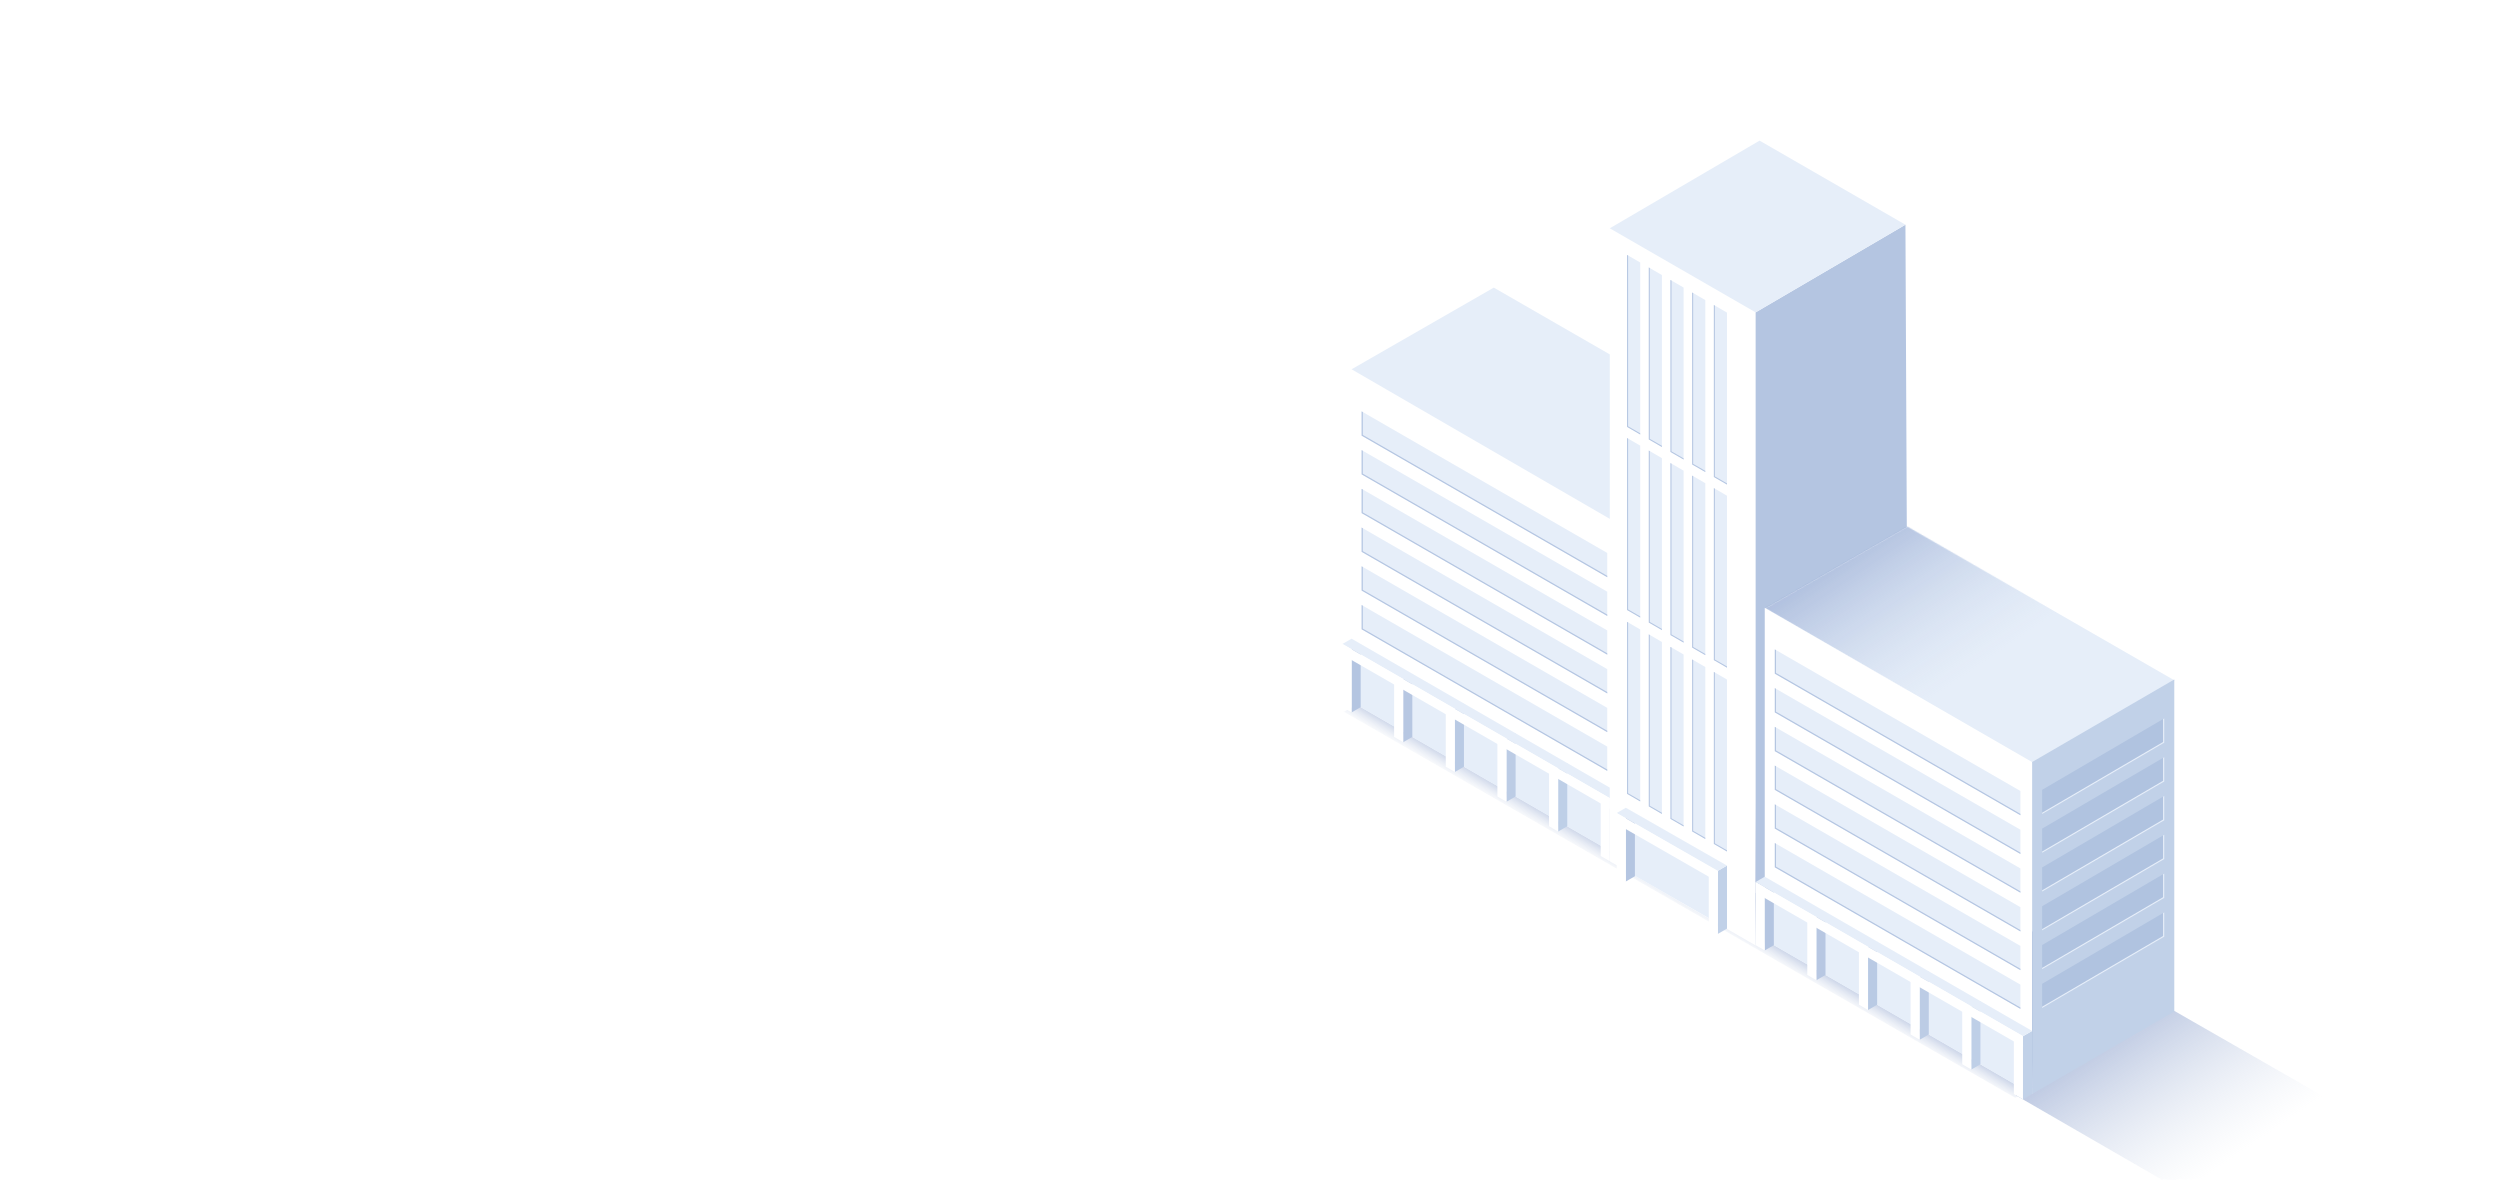 <svg width="1920" height="906" viewBox="0 0 1920 906" fill="none" xmlns="http://www.w3.org/2000/svg">
<g clip-path="url(#clip0_1756_36779)">
<g clip-path="url(#clip1_1756_36779)">
<g filter="url(#filter0_f_1756_36779)">
<path d="M1548.18 841.216L1666.15 774.23L1818.87 861.785L1700.89 929.483L1548.18 841.216Z" fill="url(#paint0_linear_1756_36779)"/>
</g>
<g filter="url(#filter1_f_1756_36779)">
<path d="M1032.02 546.627L1153.63 481.812L1665.59 775.365L1547.62 843.064L1032.02 546.627Z" fill="url(#paint1_linear_1756_36779)"/>
</g>
<path d="M1243.31 402.458V657.444L1038.01 538.97V283.983L1243.31 402.458Z" fill="white"/>
<path d="M1045.74 315.948V334.579L1234.37 443.316V424.675L1045.74 315.948Z" fill="#E6EEF9"/>
<path d="M1234.37 442.251L1046.64 334.036V316.461L1045.74 315.948V334.579L1234.37 443.316V442.251Z" fill="#B4C5E1"/>
<path d="M1045.74 345.692V364.323L1234.37 473.06V454.43L1045.74 345.692Z" fill="#E6EEF9"/>
<path d="M1234.37 471.995L1046.64 363.78V346.205L1045.74 345.692V364.323L1234.37 473.06V471.995Z" fill="#B4C5E1"/>
<path d="M1045.74 375.437V394.067L1234.37 502.804V484.174L1045.74 375.437Z" fill="#E6EEF9"/>
<path d="M1234.37 501.739L1046.64 393.524V375.949L1045.74 375.437V394.067L1234.37 502.804V501.739Z" fill="#B4C5E1"/>
<path d="M1045.74 405.181V423.811L1234.37 532.548V513.908L1045.74 405.181Z" fill="#E6EEF9"/>
<path d="M1234.37 531.483L1046.64 423.268V405.693L1045.74 405.181V423.811L1234.37 532.548V531.483Z" fill="#B4C5E1"/>
<path d="M1045.74 434.925V453.556L1234.37 562.293V543.662L1045.74 434.925Z" fill="#E6EEF9"/>
<path d="M1234.37 561.228L1046.64 453.013V435.438L1045.74 434.925V453.556L1234.37 562.293V561.228Z" fill="#B4C5E1"/>
<path d="M1045.74 464.669V483.3L1234.37 592.037V573.397L1045.74 464.669Z" fill="#E6EEF9"/>
<path d="M1234.37 590.972L1046.64 482.757V465.182L1045.74 464.669V483.3L1234.37 592.037V590.972Z" fill="#B4C5E1"/>
<path d="M1343.92 369.407V388.048L1251.04 442.411V423.781L1343.92 369.407Z" fill="#B0C3E0"/>
<path d="M1251.04 441.356L1343.92 387.063V369.488L1344.81 368.975V387.605L1251.04 442.411V441.356Z" fill="#E6EEF9"/>
<path d="M1343.92 399.212V417.842L1251.04 472.216V453.575L1343.92 399.212Z" fill="#B0C3E0"/>
<path d="M1251.04 471.15L1343.92 416.857V399.282L1344.81 398.77V417.4L1251.04 472.216V471.15Z" fill="#E6EEF9"/>
<path d="M1343.92 429.006V447.637L1251.04 502.01V483.37L1343.92 429.006Z" fill="#B0C3E0"/>
<path d="M1251.04 500.945L1343.92 446.652V429.077L1344.81 428.564V447.205L1251.04 502.011V500.945Z" fill="#E6EEF9"/>
<path d="M1343.92 458.801V477.441L1251.04 531.805V513.164L1343.92 458.801Z" fill="#B0C3E0"/>
<path d="M1251.04 530.74L1343.92 476.447V458.881L1344.81 458.359V476.999L1251.04 531.805V530.74Z" fill="#E6EEF9"/>
<path d="M1343.92 488.595V507.236L1251.04 561.599V542.969L1343.92 488.595Z" fill="#B0C3E0"/>
<path d="M1251.04 560.544L1343.92 506.241V488.676L1344.81 488.153V506.794L1251.04 561.599V560.544Z" fill="#E6EEF9"/>
<path d="M1343.92 518.39V537.03L1251.04 591.394V572.763L1343.92 518.39Z" fill="#B0C3E0"/>
<path d="M1251.04 590.338L1343.92 536.045V518.47L1344.81 517.958V536.588L1251.04 591.394V590.338Z" fill="#E6EEF9"/>
<path d="M1038.01 283.611L1147.23 220.887L1352.53 339.08L1243.32 402.538L1038.01 283.611Z" fill="#E6EEF9"/>
<path d="M1040.41 502.724V540.517L1239.81 655.595V617.802L1040.41 502.724Z" fill="#E6EEF9"/>
<path d="M1045 543.1L1038.01 547.139V498.714L1045 494.675V543.1Z" fill="#B4C5E1"/>
<path d="M1031.01 543.1V494.675L1038.01 498.714V547.139L1031.01 543.1Z" fill="white"/>
<path d="M1084.66 565.961L1077.67 570V521.575L1084.66 517.546V565.961Z" fill="#B7C7E2"/>
<path d="M1070.67 565.961V517.546L1077.67 521.575V570L1070.67 565.961Z" fill="white"/>
<path d="M1124.32 588.832L1117.34 592.871V544.446L1124.32 540.407V588.832Z" fill="#B9CAE4"/>
<path d="M1110.34 588.832V540.407L1117.34 544.446V592.871L1110.34 588.832Z" fill="white"/>
<path d="M1163.99 611.702L1157 615.732V567.317L1163.99 563.277V611.702Z" fill="#BCCCE5"/>
<path d="M1150 611.702V563.277L1157 567.317V615.732L1150 611.702Z" fill="white"/>
<path d="M1203.65 634.563L1196.66 638.603V590.178L1203.65 586.138V634.563Z" fill="#BECFE7"/>
<path d="M1189.66 634.563V586.138L1196.66 590.178V638.603L1189.66 634.563Z" fill="white"/>
<path d="M1243.31 657.434L1236.33 661.464V613.049L1243.31 609.009V657.434Z" fill="#C1D1E8"/>
<path d="M1229.33 657.434V609.009L1236.33 613.049V661.464L1229.33 657.434Z" fill="white"/>
<path d="M1031.01 494.544L1038.01 490.515L1243.31 608.939L1236.33 612.978L1031.01 494.544Z" fill="#E6EEF9"/>
<path d="M1031.01 502.875V494.655L1236.27 612.978L1236.38 621.108L1031.01 502.875Z" fill="white"/>
<path d="M1348.33 725.685L1346.15 241.166L1463.38 172.573L1465.56 657.082L1348.33 725.685Z" fill="#B4C5E1"/>
<path d="M1348.33 239.92V726.117L1236.31 661.464L1236.32 175.266L1348.33 239.92Z" fill="white"/>
<path d="M1355.65 467.162L1464.87 404.438L1670.17 522.631L1560.96 586.088L1355.65 467.162Z" fill="#E6EEF9"/>
<mask id="mask0_1756_36779" style="mask-type:alpha" maskUnits="userSpaceOnUse" x="1355" y="404" width="316" height="183">
<path d="M1355.65 467.162L1464.87 404.438L1670.17 522.631L1560.96 586.088L1355.65 467.162Z" fill="#E6EEF9"/>
</mask>
<g mask="url(#mask0_1756_36779)">
<g filter="url(#filter2_f_1756_36779)">
<path d="M1347 462.5L1457 399L1615 489.5L1510.5 556L1347 462.5Z" fill="url(#paint2_linear_1756_36779)"/>
</g>
</g>
<path d="M1276.35 625.107L1266.3 619.289V487.219L1276.35 493.037V625.107ZM1259.68 483.42L1249.63 477.602V609.672L1259.68 615.491V483.42ZM1309.67 512.27L1299.61 506.452V638.573L1309.67 644.391V512.27ZM1326.32 521.887L1316.27 516.069V648.139L1326.32 653.957V521.887ZM1293 502.654L1282.95 496.835V628.906L1293 634.724V502.654Z" fill="#E6EEF9"/>
<path d="M1267.04 618.827V487.671L1266.27 487.219V619.289L1276.35 625.107V624.203L1267.04 618.827Z" fill="#B4C5E1"/>
<path d="M1317.01 647.677V516.521L1316.25 516.079V648.139L1326.33 653.957V653.053L1317.01 647.677Z" fill="#B4C5E1"/>
<path d="M1250.38 609.21V478.054L1249.6 477.602V609.672L1259.68 615.491V614.586L1250.38 609.21Z" fill="#B4C5E1"/>
<path d="M1300.36 638.06V506.904L1299.58 506.452V638.522L1309.66 644.34V643.436L1300.36 638.06Z" fill="#B4C5E1"/>
<path d="M1283.69 628.444V497.288L1282.93 496.835V628.906L1293.01 634.724V633.82L1283.69 628.444Z" fill="#B4C5E1"/>
<path d="M1276.35 483.923L1266.3 478.104V346.034L1276.35 351.852V483.923ZM1259.68 342.236L1249.63 336.417V468.488L1259.68 474.306V342.236ZM1309.67 371.086L1299.61 365.267V497.338L1309.67 503.156V371.086ZM1326.32 380.702L1316.27 374.884V506.934L1326.32 512.752V380.702ZM1293 361.469L1282.95 355.651V487.721L1293 493.539V361.469Z" fill="#E6EEF9"/>
<path d="M1267.04 477.642V346.486L1266.27 346.034V478.105L1276.35 483.923V483.018L1267.04 477.642Z" fill="#B4C5E1"/>
<path d="M1317.01 506.492V375.336L1316.25 374.894V506.954L1326.33 512.773V511.868L1317.01 506.492Z" fill="#B4C5E1"/>
<path d="M1250.38 468.026V336.87L1249.6 336.417V468.488L1259.68 474.306V473.402L1250.38 468.026Z" fill="#B4C5E1"/>
<path d="M1300.36 496.876V365.72L1299.58 365.268V497.338L1309.66 503.156V502.252L1300.36 496.876Z" fill="#B4C5E1"/>
<path d="M1283.69 487.259V356.103L1282.93 355.661V487.721L1293.01 493.539V492.635L1283.69 487.259Z" fill="#B4C5E1"/>
<path d="M1276.35 343.301L1266.3 337.483V205.423L1276.35 211.241V343.301ZM1259.68 201.614L1249.63 195.796V327.866L1259.68 333.684V201.614ZM1309.67 230.464L1299.61 224.646V356.716L1309.67 362.534V230.464ZM1326.32 240.081L1316.27 234.262V366.333L1326.32 372.151V240.081ZM1293 220.847L1282.95 215.029V347.099L1293 352.918V220.847Z" fill="#E6EEF9"/>
<path d="M1267.04 337.02V205.864L1266.27 205.412V337.482L1276.35 343.301V342.396L1267.04 337.02Z" fill="#B4C5E1"/>
<path d="M1317.01 365.871V234.715L1316.25 234.272V366.333L1326.33 372.151V371.247L1317.01 365.871Z" fill="#B4C5E1"/>
<path d="M1250.38 327.404V196.248L1249.6 195.806V327.866L1259.68 333.684V332.78L1250.38 327.404Z" fill="#B4C5E1"/>
<path d="M1300.36 356.254V225.098L1299.58 224.656V356.716L1309.66 362.534V361.63L1300.36 356.254Z" fill="#B4C5E1"/>
<path d="M1283.69 346.637V215.481L1282.93 215.039V347.099L1293.01 352.918V352.013L1283.69 346.637Z" fill="#B4C5E1"/>
<path d="M1669.85 521.827V776.823L1560.63 840.251V585.254L1669.85 521.827Z" fill="#C1D1E8"/>
<path d="M1560.63 585.254V840.25L1355.33 721.766V466.779L1560.63 585.254Z" fill="white"/>
<path d="M1363.06 498.745V517.375L1551.68 626.112V607.482L1363.06 498.745Z" fill="#E6EEF9"/>
<path d="M1551.68 625.057L1363.96 516.832V499.257L1363.06 498.745V517.375L1551.68 626.112V625.057Z" fill="#B4C5E1"/>
<path d="M1363.06 528.489V547.129L1551.68 655.856V637.226L1363.06 528.489Z" fill="#E6EEF9"/>
<path d="M1551.68 654.801L1363.96 546.576V529.001L1363.06 528.489V547.129L1551.68 655.856V654.801Z" fill="#B4C5E1"/>
<path d="M1363.06 558.233V576.873L1551.68 685.6V666.97L1363.06 558.233Z" fill="#E6EEF9"/>
<path d="M1551.68 684.545L1363.96 576.321V558.745L1363.06 558.233V576.873L1551.68 685.6V684.545Z" fill="#B4C5E1"/>
<path d="M1363.06 587.977V606.607L1551.68 715.345V696.714L1363.06 587.977Z" fill="#E6EEF9"/>
<path d="M1551.68 714.289L1363.96 606.065V588.49L1363.06 587.977V606.607L1551.68 715.345V714.289Z" fill="#B4C5E1"/>
<path d="M1363.06 617.721V636.351L1551.68 745.089V726.458L1363.06 617.721Z" fill="#E6EEF9"/>
<path d="M1551.68 744.034L1363.96 635.809V618.234L1363.06 617.721V636.351L1551.68 745.089V744.034Z" fill="#B4C5E1"/>
<path d="M1363.06 647.466V666.096L1551.68 774.833V756.203L1363.06 647.466Z" fill="#E6EEF9"/>
<path d="M1551.68 773.778L1363.96 665.554V647.978L1363.06 647.466V666.096L1551.68 774.833V773.778Z" fill="#B4C5E1"/>
<path d="M1661.24 552.214V570.844L1568.36 625.218V606.577L1661.24 552.214Z" fill="#B0C3E0"/>
<path d="M1568.36 624.152L1661.24 569.859V552.284L1662.13 551.771V570.412L1568.36 625.218V624.152Z" fill="#E6EEF9"/>
<path d="M1661.24 582.008V600.639L1568.36 655.012V636.372L1661.24 582.008Z" fill="#B0C3E0"/>
<path d="M1568.36 653.947L1661.24 599.654V582.078L1662.13 581.566V600.206L1568.36 655.012V653.947Z" fill="#E6EEF9"/>
<path d="M1661.24 611.803V630.443L1568.36 684.807V666.176L1661.24 611.803Z" fill="#B0C3E0"/>
<path d="M1568.36 683.741L1661.24 629.448V611.883L1662.13 611.36V630.001L1568.36 684.806V683.741Z" fill="#E6EEF9"/>
<path d="M1661.24 641.597V660.238L1568.36 714.601V695.971L1661.24 641.597Z" fill="#B0C3E0"/>
<path d="M1568.36 713.546L1661.24 659.253V641.678L1662.13 641.165V659.795L1568.36 714.601V713.546Z" fill="#E6EEF9"/>
<path d="M1661.24 671.401V690.032L1568.36 744.405V725.765L1661.24 671.401Z" fill="#B0C3E0"/>
<path d="M1568.36 743.34L1661.24 689.047V671.472L1662.13 670.959V689.59L1568.36 744.406V743.34Z" fill="#E6EEF9"/>
<path d="M1661.24 701.196V719.827L1568.36 774.2V755.56L1661.24 701.196Z" fill="#B0C3E0"/>
<path d="M1568.36 773.135L1661.24 718.842V701.266L1662.13 700.754V719.384L1568.36 774.2V773.135Z" fill="#E6EEF9"/>
<path d="M1357.72 685.52V723.313L1557.13 838.391V800.598L1357.72 685.52Z" fill="#E6EEF9"/>
<path d="M1560.63 840.23L1553.64 844.27V795.845L1560.63 791.805V840.23Z" fill="#C1D1E8"/>
<path d="M1362.31 725.896L1355.32 729.935V681.511L1362.31 677.481V725.896Z" fill="#B4C5E1"/>
<path d="M1348.33 725.896V677.481L1355.32 681.511V729.935L1348.33 725.896Z" fill="white"/>
<path d="M1401.98 748.767L1394.98 752.796V704.381L1401.98 700.342V748.767Z" fill="#B7C7E2"/>
<path d="M1387.99 748.767V700.342L1394.98 704.381V752.796L1387.99 748.767Z" fill="white"/>
<path d="M1441.64 771.628L1434.65 775.667V727.242L1441.64 723.213V771.628Z" fill="#B9CAE4"/>
<path d="M1427.65 771.628V723.213L1434.65 727.242V775.667L1427.65 771.628Z" fill="white"/>
<path d="M1481.3 794.499L1474.31 798.538V750.113L1481.3 746.074V794.499Z" fill="#BCCCE5"/>
<path d="M1467.32 794.499V746.074L1474.31 750.113V798.538L1467.32 794.499Z" fill="white"/>
<path d="M1520.97 817.36L1513.98 821.399V772.974L1520.97 768.945V817.36Z" fill="#BECFE7"/>
<path d="M1506.98 817.36V768.945L1513.98 772.974V821.399L1506.98 817.36Z" fill="white"/>
<path d="M1546.64 840.23V791.806L1553.64 795.845V844.27L1546.64 840.23Z" fill="white"/>
<path d="M1348.33 677.351L1355.32 673.311L1560.63 791.735L1553.63 795.775L1348.33 677.351Z" fill="#E6EEF9"/>
<path d="M1348.33 685.681V677.461L1553.58 795.775L1553.69 803.904L1348.33 685.681Z" fill="white"/>
<path d="M1253.76 633.749V671.542L1316.56 707.507V669.713L1253.76 633.749Z" fill="#E6EEF9"/>
<path d="M1255.61 672.939L1248.63 676.979V628.554L1255.61 624.524V672.939Z" fill="#B4C5E1"/>
<path d="M1241.63 672.939V624.524L1248.63 628.554V676.979L1241.63 672.939Z" fill="white"/>
<path d="M1326.33 713.184L1319.33 717.214V668.799L1326.33 664.759V713.184Z" fill="#C1D1E8"/>
<path d="M1312.34 713.184V664.759L1319.33 668.799V717.214L1312.34 713.184Z" fill="white"/>
<path d="M1241.63 624.394L1248.63 620.354L1326.33 664.759L1319.33 668.799L1241.63 624.394Z" fill="#E6EEF9"/>
<path d="M1241.63 632.724V624.504L1319.33 669.292V677.331L1241.63 632.724Z" fill="white"/>
<path d="M1236.31 175.336L1351.35 108L1463.36 172.573L1348.33 239.91L1236.31 175.336Z" fill="#E6EEF9"/>
</g>
</g>
<defs>
<filter id="filter0_f_1756_36779" x="1545.18" y="771.23" width="276.684" height="161.253" filterUnits="userSpaceOnUse" color-interpolation-filters="sRGB">
<feFlood flood-opacity="0" result="BackgroundImageFix"/>
<feBlend mode="normal" in="SourceGraphic" in2="BackgroundImageFix" result="shape"/>
<feGaussianBlur stdDeviation="1.5" result="effect1_foregroundBlur_1756_36779"/>
</filter>
<filter id="filter1_f_1756_36779" x="1029.02" y="478.812" width="639.574" height="367.251" filterUnits="userSpaceOnUse" color-interpolation-filters="sRGB">
<feFlood flood-opacity="0" result="BackgroundImageFix"/>
<feBlend mode="normal" in="SourceGraphic" in2="BackgroundImageFix" result="shape"/>
<feGaussianBlur stdDeviation="1.5" result="effect1_foregroundBlur_1756_36779"/>
</filter>
<filter id="filter2_f_1756_36779" x="1344" y="396" width="274" height="163" filterUnits="userSpaceOnUse" color-interpolation-filters="sRGB">
<feFlood flood-opacity="0" result="BackgroundImageFix"/>
<feBlend mode="normal" in="SourceGraphic" in2="BackgroundImageFix" result="shape"/>
<feGaussianBlur stdDeviation="1.5" result="effect1_foregroundBlur_1756_36779"/>
</filter>
<linearGradient id="paint0_linear_1756_36779" x1="1671.93" y1="918.888" x2="1503.46" y2="672.881" gradientUnits="userSpaceOnUse">
<stop stop-color="#B4C5E0" stop-opacity="0"/>
<stop offset="1" stop-color="#0E3391"/>
</linearGradient>
<linearGradient id="paint1_linear_1756_36779" x1="1388.82" y1="756.143" x2="1406.6" y2="725.395" gradientUnits="userSpaceOnUse">
<stop stop-color="#B4C5E0" stop-opacity="0"/>
<stop offset="1" stop-color="#0E3391"/>
</linearGradient>
<linearGradient id="paint2_linear_1756_36779" x1="1466.24" y1="548.158" x2="1297.78" y2="302.15" gradientUnits="userSpaceOnUse">
<stop stop-color="#B4C5E0" stop-opacity="0"/>
<stop offset="1" stop-color="#0E3391"/>
</linearGradient>
<clipPath id="clip0_1756_36779">
<rect width="1920" height="906" fill="white"/>
</clipPath>
<clipPath id="clip1_1756_36779">
<rect width="793" height="825" fill="white" transform="translate(1029 108)"/>
</clipPath>
</defs>
</svg>

